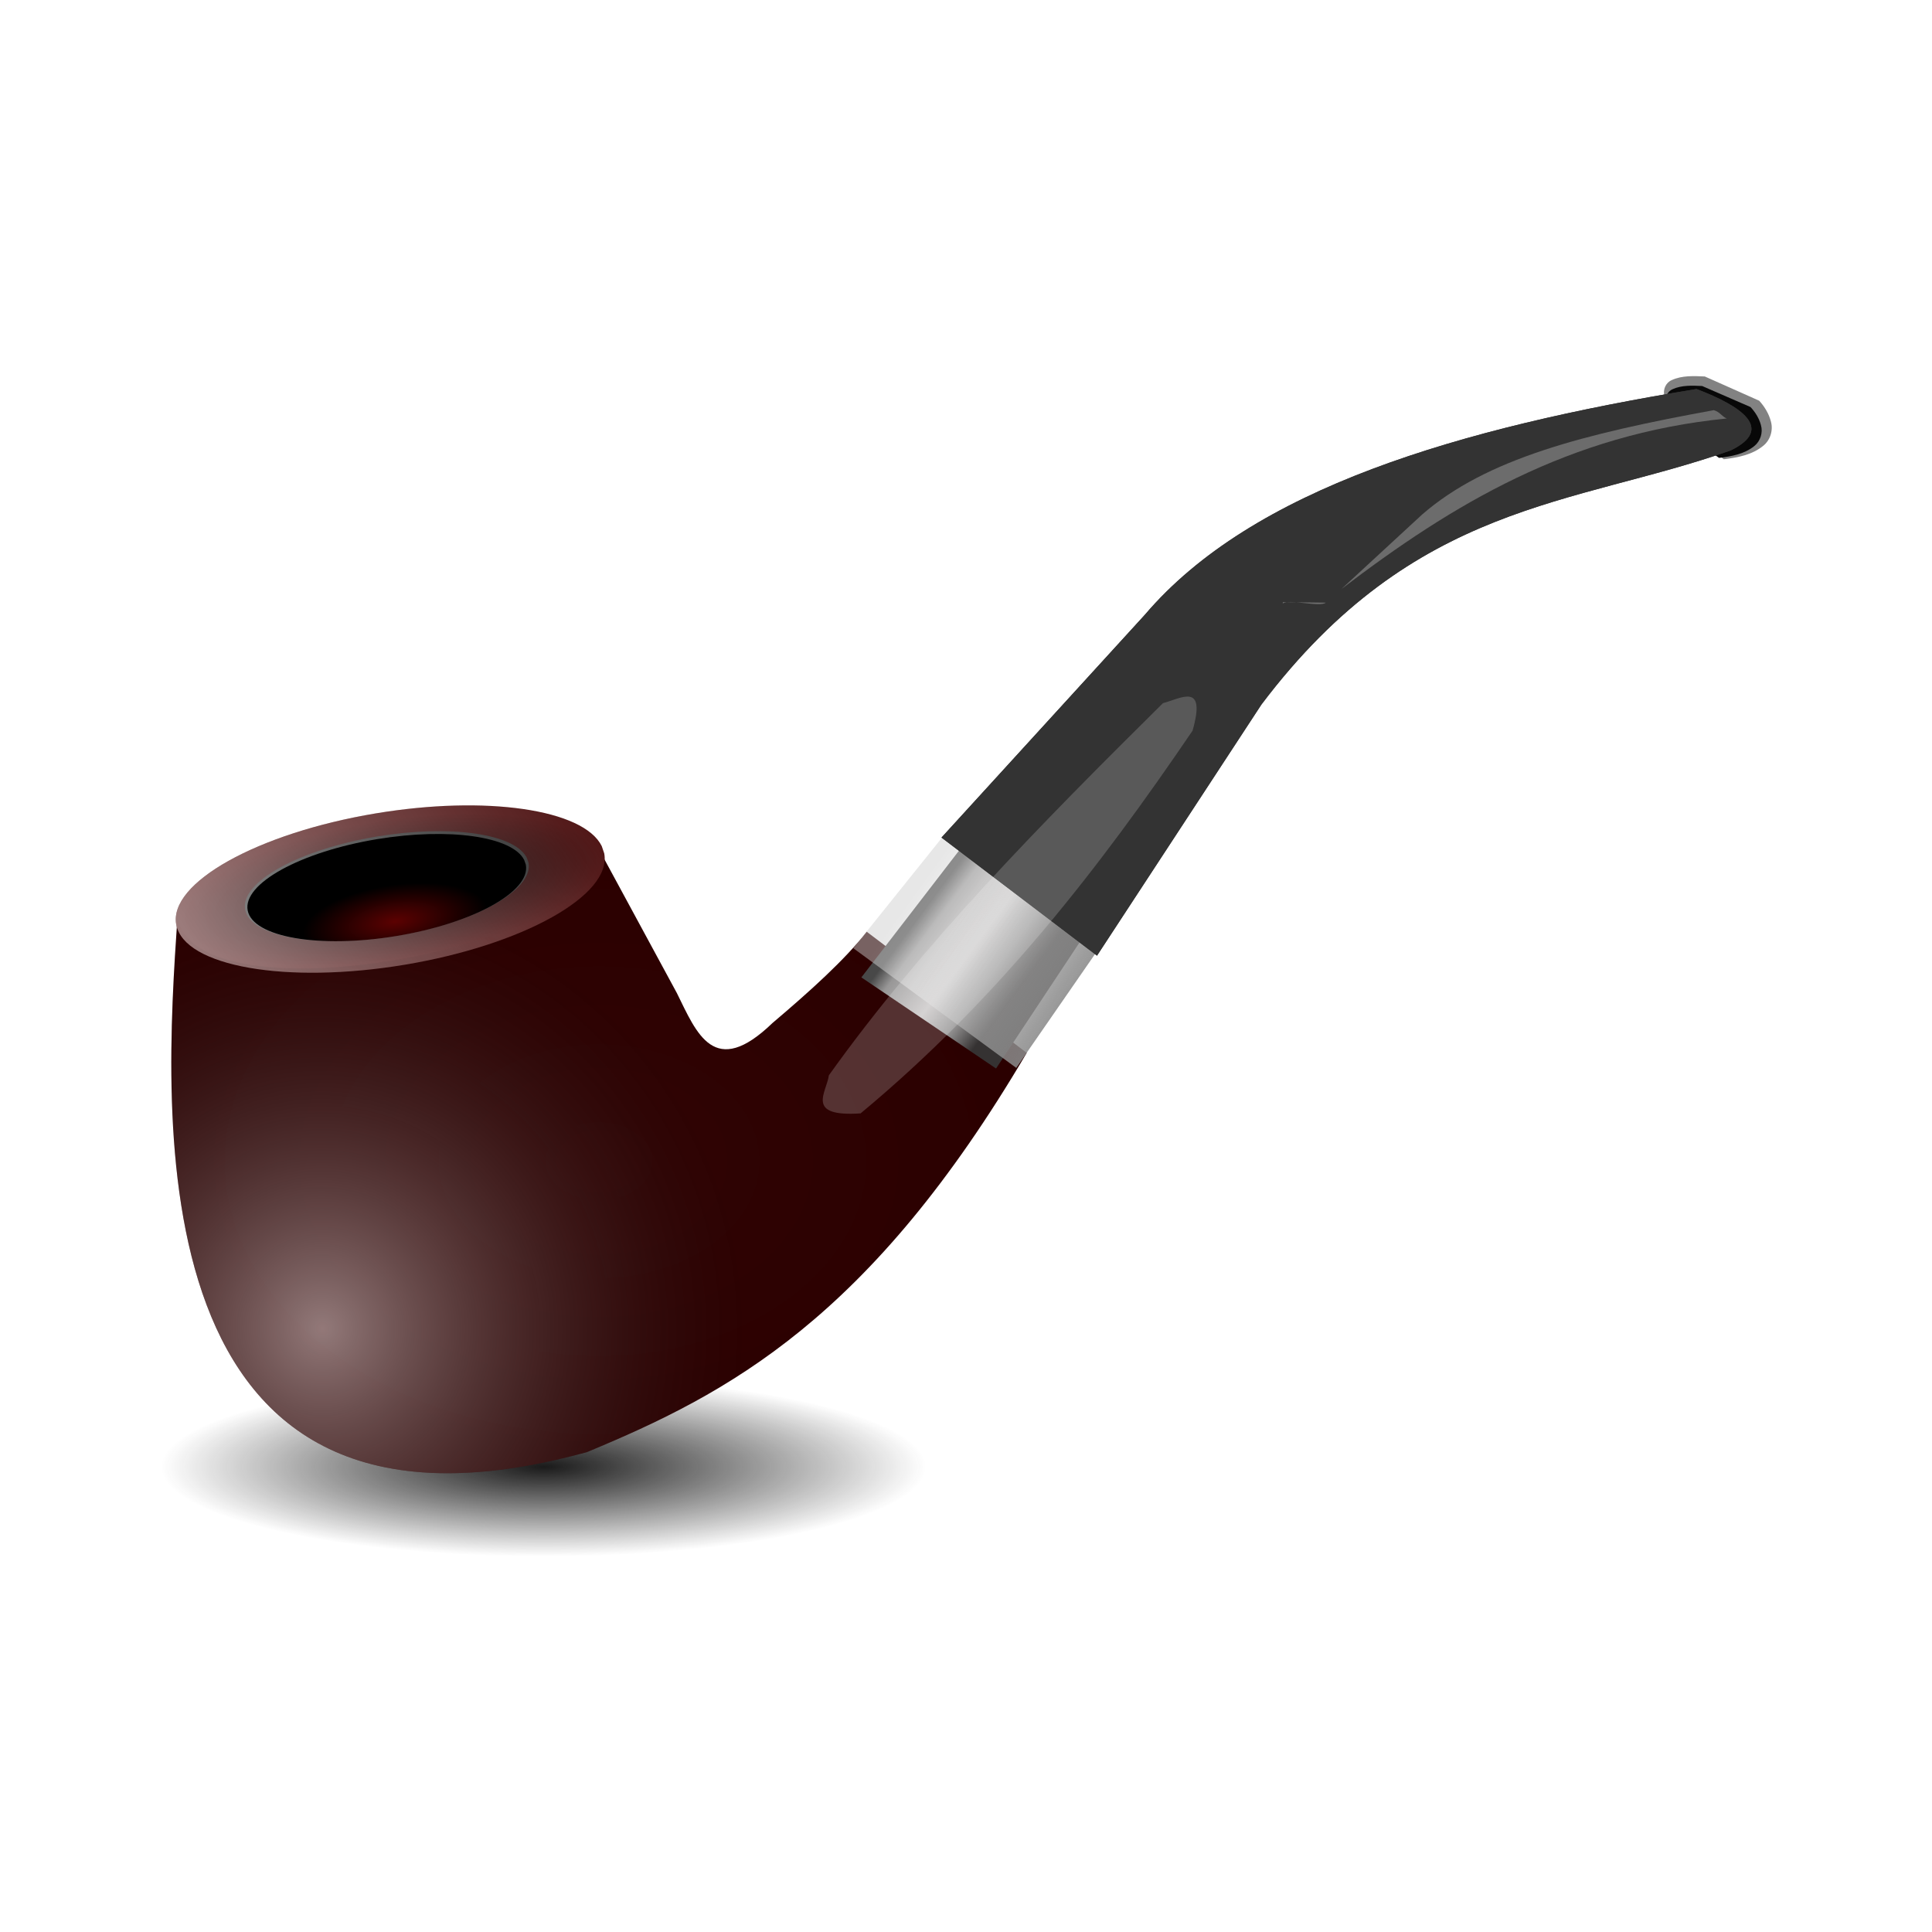 <svg:svg xmlns:dc="http://purl.org/dc/elements/1.1/" xmlns:ns1="http://sodipodi.sourceforge.net/DTD/sodipodi-0.dtd" xmlns:ns2="http://www.inkscape.org/namespaces/inkscape" xmlns:ns3="http://www.w3.org/1999/xlink" xmlns:ns5="http://creativecommons.org/ns#" xmlns:rdf="http://www.w3.org/1999/02/22-rdf-syntax-ns#" xmlns:svg="http://www.w3.org/2000/svg" height="1060.539" id="svg2" version="1.1" viewBox="-80.275 -180.277 1060.539 1060.539" width="1060.539" ns1:docname="pipe.svg" ns2:export-filename="/home/hb205/Masa&#252;st&#252;/pipe.png" ns2:export-xdpi="300" ns2:export-ydpi="300" ns2:version="0.48.3.1 r9886">
  <svg:defs id="defs4">
    <svg:linearGradient id="linearGradient3866">
      <svg:stop id="stop3868" offset="0" style="stop-color:#300404" />
      <svg:stop id="stop3870" offset="1" style="stop-color:#2b0000" />
    </svg:linearGradient>
    <svg:filter color-interpolation-filters="sRGB" id="filter3842" ns2:collect="always">
      <svg:feGaussianBlur id="feGaussianBlur3844" stdDeviation="1.081" ns2:collect="always" />
    </svg:filter>
    <svg:radialGradient cx="436.43" cy="760" gradientTransform="matrix(1 0 0 .108 0 677.84)" gradientUnits="userSpaceOnUse" id="radialGradient4086" r="396.43" ns2:collect="always">
      <svg:stop id="stop4057" offset="0" style="stop-color:#1a1a1a" />
      <svg:stop id="stop4059" offset="1" style="stop-color:#1a1a1a;stop-opacity:0" />
    </svg:radialGradient>
    <svg:radialGradient cx="264.95" cy="558.28" gradientTransform="matrix(1 0 0 .729 0 151.21)" gradientUnits="userSpaceOnUse" id="radialGradient4088" r="204.34" ns2:collect="always" ns3:href="#linearGradient3866" />
    <svg:linearGradient gradientUnits="userSpaceOnUse" id="linearGradient4090" x1="425.8" x2="472.81" y1="430.65" y2="465.89" ns2:collect="always">
      <svg:stop id="stop3784" offset="0" style="stop-color:#484848" />
      <svg:stop id="stop3794" offset=".137" style="stop-color:#989797" />
      <svg:stop id="stop3790" offset=".5" style="stop-color:#cbc8c8" />
      <svg:stop id="stop3792" offset=".75" style="stop-color:#989797" />
      <svg:stop id="stop3786" offset="1" style="stop-color:#353232" />
    </svg:linearGradient>
    <svg:linearGradient gradientUnits="userSpaceOnUse" id="linearGradient4092" x1="414.71" x2="482.91" y1="431.09" y2="480.08" ns2:collect="always">
      <svg:stop id="stop3798" offset="0" style="stop-color:#cccccc" />
      <svg:stop id="stop3804" offset=".471" style="stop-color:#ffffff" />
      <svg:stop id="stop3800" offset="1" style="stop-color:#cccccc" />
    </svg:linearGradient>
    <svg:linearGradient gradientUnits="userSpaceOnUse" id="linearGradient4094" x1="490.18" x2="434.87" y1="482.3" y2="444.67" ns2:collect="always">
      <svg:stop id="stop3810" offset="0" style="stop-color:#808080" />
      <svg:stop id="stop3812" offset="1" style="stop-color:#808080;stop-opacity:0" />
    </svg:linearGradient>
    <svg:radialGradient cx="148.24" cy="455.53" gradientTransform="matrix(.979 .009 -.003 .369 4.613 286.33)" gradientUnits="userSpaceOnUse" id="radialGradient4098" r="73.489" ns2:collect="always">
      <svg:stop id="stop3832" offset="0" style="stop-color:#000000" />
      <svg:stop id="stop3838" offset=".674" style="stop-color:#360f0f" />
      <svg:stop id="stop3834" offset="1" style="stop-color:#501616" />
    </svg:radialGradient>
    <svg:linearGradient gradientUnits="userSpaceOnUse" id="linearGradient4100" x1="-76.055" x2="221.41" y1="564.44" y2="448.97" ns2:collect="always">
      <svg:stop id="stop3918" offset="0" style="stop-color:#ffffff" />
      <svg:stop id="stop3920" offset="1" style="stop-color:#ffffff;stop-opacity:0" />
    </svg:linearGradient>
    <svg:radialGradient cx="149.01" cy="525.54" gradientTransform="matrix(.66 .012 -.008 .3 55.009 317.02)" gradientUnits="userSpaceOnUse" id="radialGradient4102" r="73.489" ns2:collect="always">
      <svg:stop id="stop3850" offset="0" style="stop-color:#5c0101" />
      <svg:stop id="stop3852" offset="1" style="stop-color:#000000" />
    </svg:radialGradient>
    <svg:radialGradient cx="132.62" cy="667.72" gradientTransform="matrix(.993 -0.116 .119 1.016 -78.327 -24.865)" gradientUnits="userSpaceOnUse" id="radialGradient4104" r="204.34" ns2:collect="always">
      <svg:stop id="stop3908" offset="0" style="stop-color:#f6eded" />
      <svg:stop id="stop3910" offset="1" style="stop-color:#1a1a1a;stop-opacity:0" />
    </svg:radialGradient>
  </svg:defs>
  <ns1:namedview bordercolor="#666666" borderopacity="1.0" id="base" pagecolor="#ffffff" showgrid="false" ns2:current-layer="layer2" ns2:cx="-221.07248" ns2:cy="595.63734" ns2:document-units="px" ns2:pageopacity="0.0" ns2:pageshadow="2" ns2:window-height="820" ns2:window-maximized="1" ns2:window-width="1600" ns2:window-x="0" ns2:window-y="25" ns2:zoom="0.35" />
  <svg:g id="layer2" transform="translate(0,-200)" ns2:groupmode="layer" ns2:label="above">
    <svg:g id="g4063" transform="matrix(1.149 0 0 1.149 -55.885 15.784)">
      <svg:path d="m832.86 760c0 23.669-177.49 42.857-396.43 42.857s-396.43-19.19-396.43-42.86c0-23.669 177.49-42.857 396.43-42.857 203.83 0 374.44 16.71 394.5 38.639" id="path4053" style="fill:url(#radialGradient4086)" transform="matrix(.461 0 0 1 37.264 -55.714)" ns1:cx="436.42856" ns1:cy="760" ns1:end="6.1846048" ns1:open="true" ns1:rx="396.42856" ns1:ry="42.857143" ns1:start="0" ns1:type="arc" />
      <svg:g id="g3924">
        <svg:path d="m392.86 448.57 76.429 57.857c-74.798 127.15-142.69 162.8-210 190.71-217.52 59.99-202.04-162.11-195.72-255.71 7.919 50.63 202.79 15.04 201.43-32.14l37.143 68.571c9.47 19.183 17.774 41.28 45.714 14.286 18.016-15.278 34.537-30.182 45-43.571z" id="path3874" style="fill:url(#radialGradient4088)" ns1:nodetypes="cccccccc" ns2:connector-curvature="0" />
        <svg:g id="g3826">
          <svg:path d="m793.24 183.29c-5.27-0.237-10.861-0.542-15.787 1.726-2.837 1.185-4.338 4.539-3.497 7.531 1.388 5.644 5.213 10.21 8.796 14.564 1.745 1.968 3.367 4.107 5.61 5.506l13.961 10.216c6.609-0.809 13.609-2.08 18.913-6.491 3.31-2.699 4.766-7.4 3.58-11.564-0.959-3.728-3.054-7.122-5.585-9.912-8.663-3.859-17.327-7.718-25.99-11.577z" id="path3000" style="fill:#828282" ns2:connector-curvature="0" />
          <svg:path d="m791.96 187.84c-4.689-0.206-9.664-0.471-14.047 1.499-2.525 1.029-3.86 3.942-3.111 6.541 1.235 4.902 4.639 8.868 7.826 12.649 1.553 1.709 2.996 3.567 4.992 4.782l12.422 8.873c5.88-0.702 12.109-1.806 16.829-5.638 2.945-2.344 4.241-6.427 3.185-10.044-0.853-3.237-2.718-6.186-4.969-8.609-7.709-3.352-15.417-6.703-23.126-10.055z" id="path2997" style="fill:#080808" ns2:connector-curvature="0" />
        </svg:g>
        <svg:g id="g3820">
          <svg:path d="m442.86 402.14-52.569 68.232 64.336 43.536 51.804-78.196-57.857-41.429z" id="path3004" style="fill:url(#linearGradient4090)" ns1:nodetypes="cccccc" ns2:connector-curvature="0" />
          <svg:g id="g3816">
            <svg:path d="m386.43 456.43 43.57-54.29l72.857 55.714-38.571 55.714z" id="path3006" style="opacity:.48;fill:url(#linearGradient4092)" ns2:connector-curvature="0" />
            <svg:path d="m386.43 456.43 43.57-54.29l72.857 55.714-38.571 55.714z" id="path3806" style="opacity:.806;fill:url(#linearGradient4094)" ns2:connector-curvature="0" />
          </svg:g>
        </svg:g>
        <svg:path d="m428.57 403.57 74.29 56.43 78.57-120c73.345-97.143 149.18-94.873 224.29-121.43 20.894-10.264 5.057-21.136-16.429-29.286-113.62 18.63-212.09 47.447-263.57 107.86z" id="path3002" style="fill:#333333" ns1:nodetypes="ccccccc" ns2:connector-curvature="0" />
        <svg:path d="m392.86 448.57 76.429 57.857c-74.798 127.15-142.69 162.8-210 190.71-217.52 59.99-202.04-162.11-195.72-255.71 7.919 50.63 202.79 15.04 201.43-32.14l37.143 68.571c9.47 19.183 17.774 41.28 45.714 14.286 18.016-15.278 34.537-30.182 45-43.571z" id="path3008" style="fill:url(#radialGradient4088)" ns1:nodetypes="cccccccc" ns2:connector-curvature="0" />
        <svg:path d="m221.73 455.53c0 16.458-32.902 29.8-73.489 29.8s-73.489-13.342-73.489-29.8 32.902-29.8 73.489-29.8c37.785 0 69.413 11.619 73.132 26.867" id="path3010" style="fill:url(#radialGradient4098)" transform="matrix(1.391 -.232 .233 1.213 -147.13 -89.994)" ns1:cx="148.23988" ns1:cy="455.53287" ns1:end="6.1846048" ns1:open="true" ns1:rx="73.488594" ns1:ry="29.7995" ns1:start="0" ns1:type="arc" />
        <svg:path d="m221.73 455.53c0 16.458-32.902 29.8-73.489 29.8s-73.489-13.342-73.489-29.8 32.902-29.8 73.489-29.8c37.785 0 69.413 11.619 73.132 26.867" id="path3780" style="filter:url(#filter3842);fill:#333333" transform="matrix(.921 -.153 .155 .797 -43.559 86.422)" ns1:cx="148.23988" ns1:cy="455.53287" ns1:end="6.1846048" ns1:open="true" ns1:rx="73.488594" ns1:ry="29.7995" ns1:start="0" ns1:type="arc" />
        <svg:path d="m221.73 455.53c0 16.458-32.902 29.8-73.489 29.8s-73.489-13.342-73.489-29.8 32.902-29.8 73.489-29.8c37.785 0 69.413 11.619 73.132 26.867" id="path3856" style="fill:url(#linearGradient4100)" transform="matrix(1.391 -.232 .233 1.213 -147.13 -89.994)" ns1:cx="148.23988" ns1:cy="455.53287" ns1:end="6.1846048" ns1:open="true" ns1:rx="73.488594" ns1:ry="29.7995" ns1:start="0" ns1:type="arc" />
        <svg:path d="m221.73 455.53c0 16.458-32.902 29.8-73.489 29.8s-73.489-13.342-73.489-29.8 32.902-29.8 73.489-29.8c37.785 0 69.413 11.619 73.132 26.867" id="path3846" style="fill:url(#radialGradient4102)" transform="matrix(.904 -.149 .152 .777 -39.703 95.615)" ns1:cx="148.23988" ns1:cy="455.53287" ns1:end="6.1846048" ns1:open="true" ns1:rx="73.488594" ns1:ry="29.7995" ns1:start="0" ns1:type="arc" />
        <svg:path d="m428.57 403.57 74.29 56.43 78.57-120c73.345-97.143 149.18-94.873 224.29-121.43 20.894-10.264 5.057-21.136-16.429-29.286-113.62 18.63-212.09 47.447-263.57 107.86z" id="path3886" style="fill:#333333" ns1:nodetypes="ccccccc" ns2:connector-curvature="0" />
        <svg:path d="m797.54 199.38c-62.18 11.35-108.73 23.193-139.36 49.871l-38.604 35.632c53.198-40.623 108.97-74.048 184.15-81.529-2.349-0.931-3.27-3.152-6.191-3.974zm-185.38 91.959-20.52-0.26-0.019 0.704c2.577-2.422 17.841 1.894 20.538-0.443z" id="path3896" style="opacity:.279;fill:#ffffff" ns1:nodetypes="ccccccccc" ns2:connector-curvature="0" />
        <svg:path d="m392.86 448.57 76.429 57.857c-74.798 127.15-142.69 162.8-210 190.71-217.52 59.99-202.04-162.11-195.72-255.71 7.919 50.63 202.79 15.04 201.43-32.14l37.143 68.571c9.47 19.183 17.774 41.28 45.714 14.286 18.016-15.278 34.537-30.182 45-43.571z" id="path3904" style="opacity:.508;fill:url(#radialGradient4104)" ns1:nodetypes="cccccccc" ns2:connector-curvature="0" />
        <svg:path d="m374.77 517.15c44.71-62.66 101.65-120.42 159.6-177.78 8.711-2.284 20.808-10.212 14.142 13.132-44.323 65.217-92.906 128.3-158.59 182.84-26.61 1.779-16.312-9.863-15.152-18.183z" id="path3914" style="opacity:.189;fill:#ffffff" ns1:nodetypes="ccccc" ns2:connector-curvature="0" />
      </svg:g>
    </svg:g>
  </svg:g>
</svg:svg>